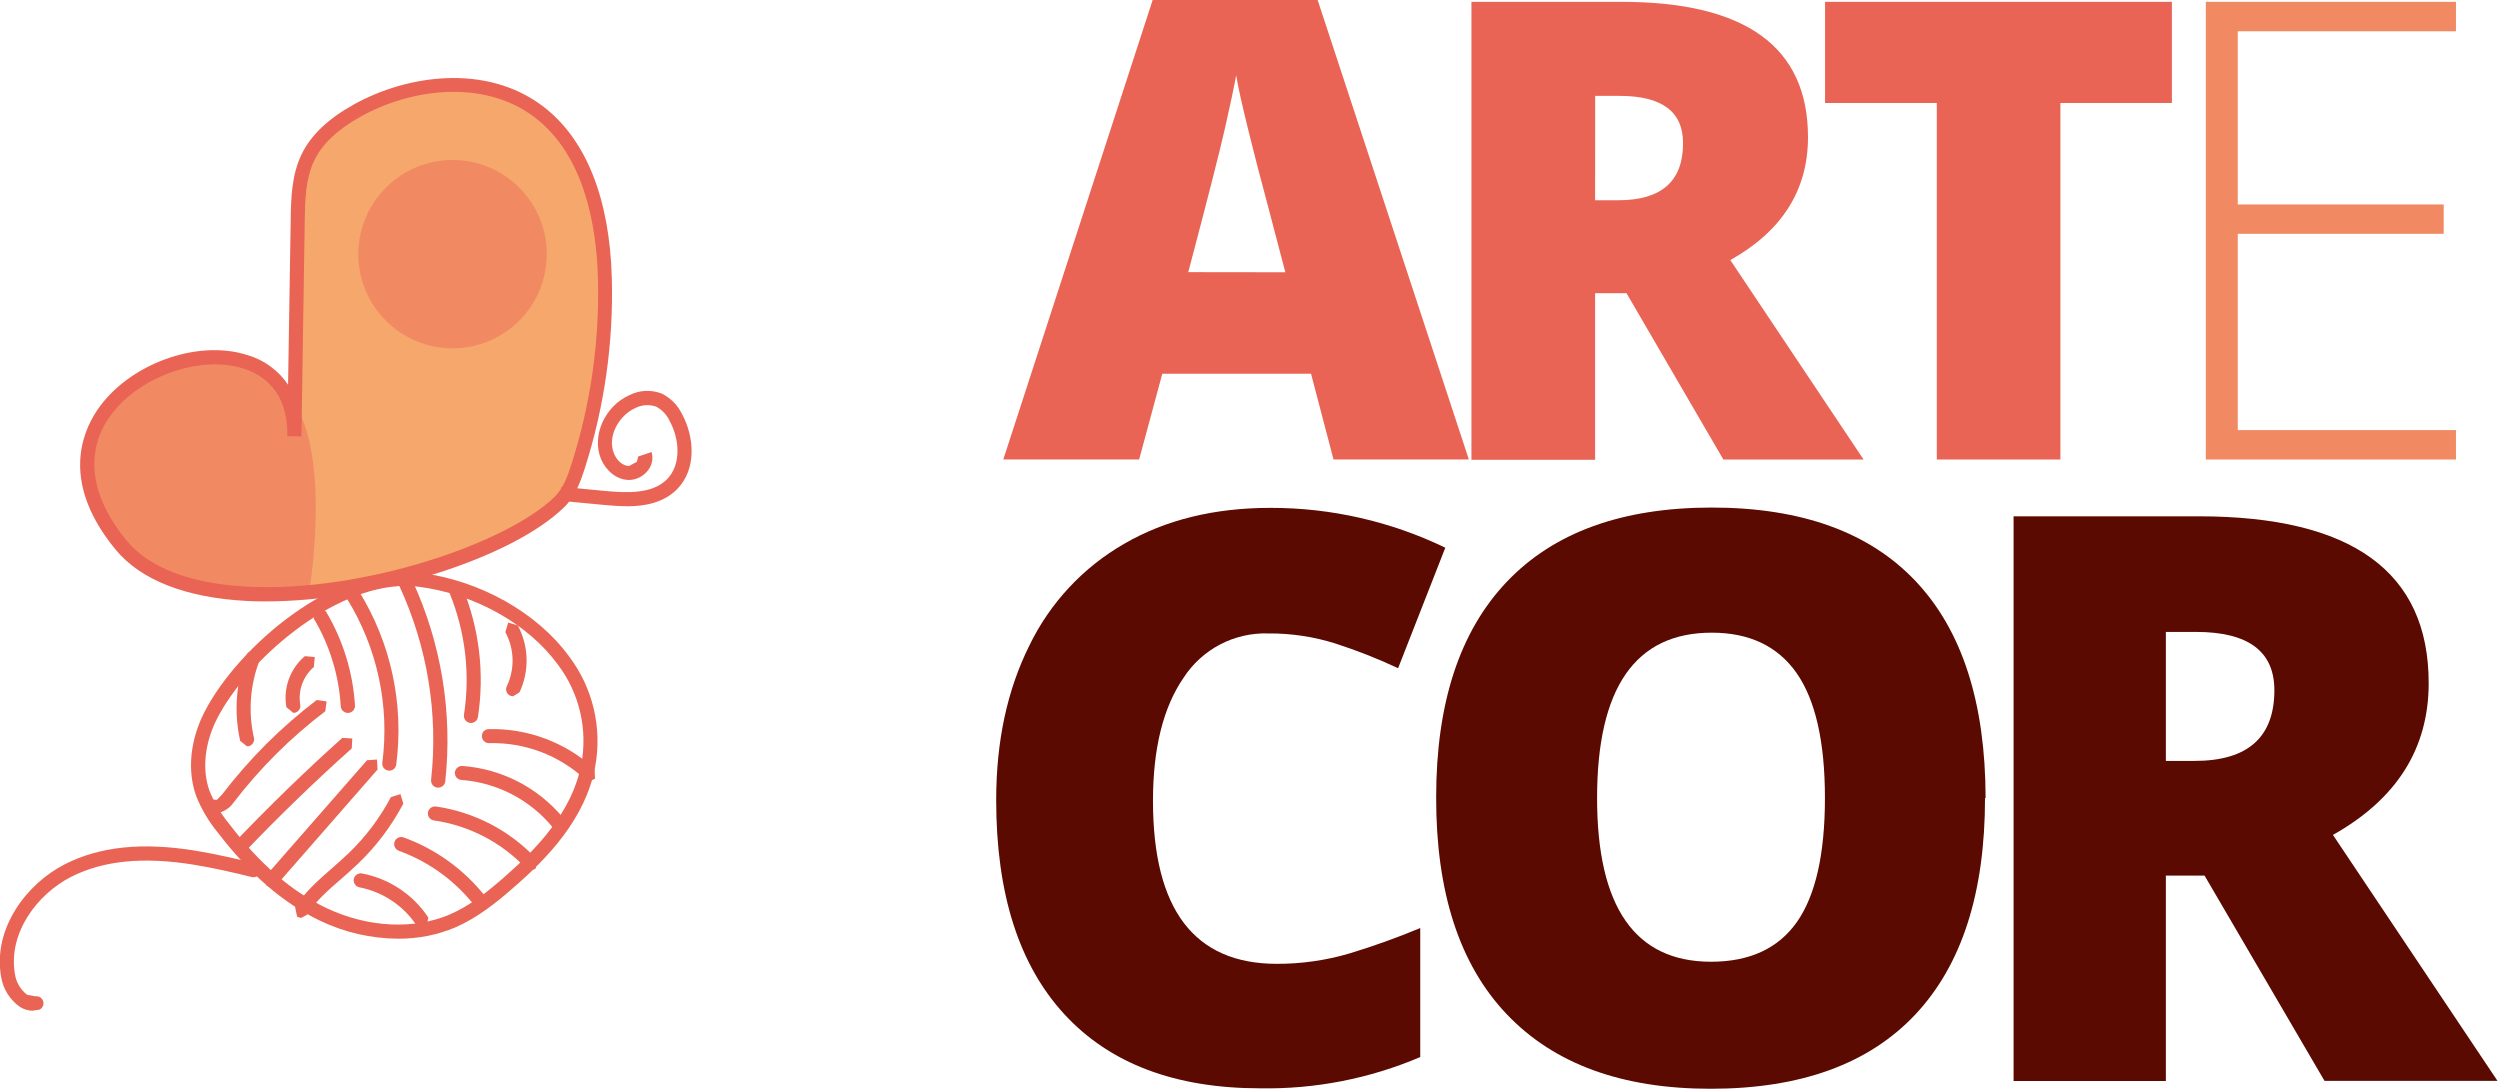 <svg width="394" height="172" viewBox="0 0 394 172" fill="none" xmlns="http://www.w3.org/2000/svg">
<g clip-path="url(#clip0_203_2170)">
<path d="M47.445 91.983V30.989C47.445 30.989 47.072 19.042 58.694 16.231C70.316 13.419 83.141 11.311 90.094 23.343C97.048 35.374 95.923 61.735 88.175 79.101C88.175 79.101 71.371 92.454 47.459 93.67C23.547 94.885 47.459 91.969 47.459 91.969" fill="#F6A86C"/>
<path d="M48.752 93.093C48.752 93.093 52.851 68.637 44.583 61.468C36.315 54.3 26.886 55.6 19.743 61.468C12.599 67.337 14.765 78.701 14.765 78.701C14.765 78.701 22.323 97.858 48.752 93.129" fill="#F18A63"/>
<path d="M86.178 40.048C86.179 42.985 85.309 45.857 83.677 48.3C82.045 50.743 79.725 52.648 77.01 53.773C74.295 54.898 71.307 55.192 68.425 54.619C65.542 54.047 62.895 52.632 60.816 50.555C58.738 48.478 57.323 45.831 56.75 42.95C56.177 40.069 56.472 37.082 57.597 34.369C58.723 31.655 60.628 29.336 63.072 27.705C65.516 26.073 68.389 25.204 71.328 25.205C75.266 25.207 79.042 26.771 81.826 29.554C84.611 32.337 86.176 36.112 86.178 40.048" fill="#F18A63"/>
<path d="M41.932 94.78C40.864 94.78 39.823 94.78 38.79 94.703C29.291 94.197 22.183 91.414 18.245 86.649C9.738 76.353 12.754 68.461 15.306 64.659C20.165 57.434 30.999 53.414 38.937 55.944C41.578 56.695 43.867 58.355 45.399 60.632L45.813 34.685C45.863 31.375 45.933 27.608 47.543 24.298C49.005 21.305 51.67 18.747 55.72 16.491C64.157 11.768 76.602 10.011 85.503 16.701C92.309 21.818 96.084 31.2 96.422 43.829C96.7 53.995 95.259 64.136 92.161 73.823C91.507 75.875 90.663 78.216 88.941 79.909C80.609 88.061 58.954 94.78 41.939 94.78H41.932ZM33.875 57.427C27.625 57.427 20.587 60.794 17.148 65.861C13.338 71.525 14.336 78.398 19.961 85.201C23.476 89.481 30.043 91.99 38.944 92.454C57.133 93.41 79.913 85.63 87.415 78.293C88.779 76.944 89.475 75.004 90.073 73.12C93.096 63.664 94.503 53.766 94.235 43.843C94.01 35.536 92.084 24.383 84.195 18.437C76.096 12.351 64.614 14.031 56.824 18.388C53.133 20.454 50.784 22.689 49.533 25.289C48.127 28.164 48.077 31.663 48.028 34.749L47.508 68.784L45.286 68.742C45.399 61.764 41.553 59.079 38.312 58.06C36.882 57.629 35.396 57.416 33.903 57.427" fill="#E96454"/>
<path d="M98.7 79.776C97.476 79.776 96.246 79.677 95.051 79.565L88.273 78.918L88.491 76.719L95.262 77.365C98.819 77.703 102.792 77.871 105.105 75.545C107.418 73.219 107.081 69.185 105.569 66.409C105.131 65.417 104.374 64.601 103.417 64.09C102.881 63.899 102.31 63.82 101.742 63.859C101.173 63.898 100.619 64.053 100.113 64.315C97.589 65.439 95.627 68.756 96.773 71.504C97.146 72.425 98.053 73.43 99.143 73.444L100.373 72.783L100.577 71.947L102.686 71.244C102.832 71.727 102.859 72.237 102.766 72.732C102.673 73.227 102.462 73.693 102.152 74.09C101.798 74.569 101.337 74.958 100.806 75.228C100.275 75.498 99.689 75.64 99.094 75.643C96.984 75.601 95.395 73.957 94.72 72.34C93.209 68.707 95.304 63.998 99.206 62.27C99.993 61.873 100.856 61.647 101.737 61.608C102.618 61.568 103.497 61.714 104.317 62.038C105.731 62.748 106.863 63.914 107.531 65.348C109.366 68.756 109.886 73.907 106.68 77.126C104.571 79.235 101.66 79.797 98.7 79.797" fill="#E96454"/>
<path d="M34.036 128.19C33.758 128.191 33.483 128.134 33.228 128.021C32.974 127.908 32.746 127.743 32.56 127.536L32.637 125.976L34.198 126.047L35.049 125.154C39.319 119.57 44.318 114.583 49.912 110.325L51.466 110.536L51.269 112.089C45.825 116.221 40.961 121.064 36.807 126.489C36.497 126.936 36.1 127.315 35.64 127.604C35.179 127.893 34.665 128.085 34.128 128.169L34.036 128.19Z" fill="#E96454"/>
<path d="M37.918 134.487L37.151 134.185L37.109 132.611C42.488 126.988 48.148 121.486 53.948 116.292L55.523 116.383L55.432 117.951C49.673 123.102 44.049 128.548 38.719 134.114L37.918 134.459" fill="#E96454"/>
<path d="M42.741 139.863L42.01 139.589L41.904 138.022L57.843 119.813L59.404 119.701L59.509 121.268L43.584 139.484L42.741 139.863Z" fill="#E96454"/>
<path d="M47.444 144.67L46.833 144.487L46.509 142.962C48.098 140.524 50.278 138.626 52.38 136.785C53.231 136.04 54.089 135.281 54.904 134.508C57.601 131.922 59.865 128.92 61.612 125.618L63.109 125.154L63.566 126.651C61.712 130.162 59.308 133.353 56.444 136.103C55.593 136.912 54.721 137.685 53.843 138.458C51.733 140.271 49.793 141.972 48.373 144.171L47.444 144.67Z" fill="#E96454"/>
<path d="M66.569 146.322L65.641 145.83C64.611 144.288 63.286 142.966 61.743 141.938C60.199 140.911 58.468 140.198 56.648 139.842C56.359 139.783 56.104 139.613 55.937 139.369C55.77 139.125 55.705 138.826 55.755 138.535C55.813 138.247 55.982 137.994 56.225 137.829C56.469 137.665 56.767 137.603 57.056 137.656C59.172 138.06 61.187 138.882 62.981 140.074C64.775 141.266 66.313 142.805 67.504 144.6L67.194 146.167L66.583 146.343" fill="#E96454"/>
<path d="M75.631 143.124L74.76 142.688C71.673 138.77 67.552 135.791 62.863 134.086C62.584 133.987 62.355 133.78 62.228 133.512C62.1 133.244 62.085 132.936 62.185 132.656C62.285 132.377 62.491 132.148 62.76 132.021C63.028 131.894 63.336 131.878 63.615 131.978C68.7 133.827 73.166 137.06 76.51 141.311L76.32 142.864L75.617 143.103" fill="#E96454"/>
<path d="M83.682 137.165L82.866 136.813C79.026 132.746 73.921 130.098 68.382 129.3C68.238 129.28 68.099 129.231 67.973 129.156C67.848 129.082 67.738 128.984 67.65 128.867C67.563 128.75 67.499 128.617 67.463 128.476C67.427 128.334 67.419 128.187 67.44 128.042C67.49 127.755 67.649 127.497 67.883 127.322C68.117 127.147 68.409 127.068 68.699 127.101C74.74 127.975 80.306 130.868 84.49 135.309L84.441 136.876L83.682 137.179" fill="#E96454"/>
<path d="M87.963 130.79L87.099 130.383C85.331 128.232 83.146 126.462 80.674 125.179C78.203 123.896 75.497 123.127 72.721 122.919C72.575 122.91 72.433 122.873 72.303 122.809C72.172 122.745 72.056 122.656 71.96 122.547C71.864 122.438 71.79 122.311 71.743 122.173C71.697 122.036 71.677 121.891 71.687 121.746C71.71 121.455 71.846 121.184 72.065 120.992C72.284 120.799 72.57 120.699 72.861 120.713C75.944 120.938 78.95 121.788 81.695 123.209C84.439 124.631 86.866 126.596 88.828 128.984L88.659 130.544L87.956 130.79" fill="#E96454"/>
<path d="M92.956 123.102L92.196 122.807C88.093 119.012 82.668 116.971 77.08 117.121C76.786 117.125 76.503 117.014 76.29 116.812C76.077 116.61 75.952 116.332 75.941 116.039C75.935 115.894 75.959 115.749 76.01 115.612C76.061 115.476 76.139 115.352 76.24 115.246C76.34 115.141 76.46 115.057 76.594 114.998C76.727 114.94 76.871 114.909 77.016 114.908C83.184 114.758 89.168 117.008 93.708 121.183L93.771 122.737L92.956 123.102" fill="#E96454"/>
<path d="M54.813 112.356C54.529 112.355 54.257 112.246 54.051 112.052C53.844 111.858 53.72 111.592 53.702 111.309C53.412 106.42 51.95 101.672 49.441 97.465L49.821 95.94L51.346 96.326C54.047 100.842 55.624 105.939 55.945 111.19C55.958 111.482 55.857 111.767 55.663 111.985C55.468 112.203 55.196 112.337 54.904 112.356H54.834" fill="#E96454"/>
<path d="M61.352 121.45H61.211C60.919 121.412 60.655 121.259 60.475 121.026C60.296 120.793 60.217 120.498 60.255 120.207C61.429 111.204 59.46 102.071 54.679 94.351L55.045 92.819L56.571 93.178C61.617 101.336 63.693 110.984 62.448 120.495C62.414 120.761 62.284 121.006 62.082 121.183C61.88 121.36 61.62 121.458 61.352 121.457" fill="#E96454"/>
<path d="M69.05 124.135H68.931C68.638 124.101 68.371 123.955 68.186 123.726C68 123.497 67.912 123.205 67.94 122.912C69.084 112.493 67.368 101.958 62.976 92.44C62.861 92.174 62.855 91.873 62.959 91.603C63.063 91.333 63.269 91.114 63.532 90.993C63.795 90.871 64.096 90.858 64.369 90.955C64.642 91.052 64.866 91.252 64.994 91.512C69.552 101.391 71.343 112.321 70.175 123.137C70.144 123.409 70.015 123.659 69.812 123.842C69.608 124.025 69.345 124.126 69.072 124.128" fill="#E96454"/>
<path d="M80.869 109.742L80.384 109.637C80.12 109.508 79.917 109.279 79.821 109.001C79.725 108.723 79.743 108.419 79.871 108.154C80.507 106.815 80.818 105.346 80.779 103.865C80.74 102.383 80.352 100.932 79.646 99.629L80.089 98.118L81.601 98.561C82.466 100.175 82.941 101.969 82.989 103.799C83.037 105.63 82.655 107.446 81.875 109.103L80.869 109.728" fill="#E96454"/>
<path d="M46.221 112.349L45.131 111.45C44.874 109.972 45.007 108.453 45.518 107.043C46.028 105.633 46.898 104.381 48.042 103.41L49.61 103.551L49.469 105.111C48.632 105.832 47.994 106.756 47.617 107.795C47.24 108.834 47.137 109.952 47.318 111.042C47.344 111.186 47.342 111.333 47.312 111.476C47.281 111.618 47.223 111.754 47.14 111.874C47.057 111.994 46.951 112.097 46.828 112.176C46.706 112.255 46.569 112.309 46.425 112.335H46.221" fill="#E96454"/>
<path d="M38.937 117.634L37.854 116.763C36.837 112.254 37.185 107.545 38.853 103.234C38.969 102.973 39.181 102.766 39.446 102.657C39.71 102.549 40.007 102.546 40.273 102.65C40.539 102.754 40.755 102.957 40.876 103.217C40.996 103.476 41.012 103.772 40.92 104.043C39.41 107.941 39.097 112.201 40.02 116.278C40.053 116.42 40.058 116.567 40.033 116.711C40.009 116.855 39.957 116.993 39.879 117.117C39.801 117.24 39.7 117.347 39.58 117.431C39.461 117.515 39.326 117.575 39.183 117.606H38.937" fill="#E96454"/>
<path d="M74.225 113.931H74.056C73.766 113.882 73.505 113.722 73.33 113.485C73.156 113.247 73.081 112.951 73.121 112.659C74.118 106.192 73.34 99.575 70.871 93.515C70.782 93.248 70.799 92.956 70.916 92.7C71.034 92.444 71.245 92.243 71.506 92.136C71.767 92.03 72.059 92.027 72.323 92.127C72.586 92.228 72.801 92.425 72.924 92.679C75.548 99.112 76.376 106.136 75.322 113.003C75.282 113.264 75.149 113.502 74.947 113.674C74.746 113.846 74.49 113.939 74.225 113.938" fill="#E96454"/>
<path d="M5.224 159.295C4.475 159.298 3.741 159.08 3.115 158.67C2.331 158.113 1.667 157.405 1.161 156.588C0.655 155.771 0.318 154.861 0.169 153.912C-1.153 146.315 4.212 139.259 10.202 136.216C15.686 133.405 22.436 132.702 30.823 134.072C34.079 134.606 37.327 135.379 40.21 136.061C40.352 136.094 40.486 136.155 40.604 136.24C40.722 136.326 40.822 136.433 40.898 136.558C40.974 136.682 41.024 136.82 41.046 136.964C41.068 137.108 41.061 137.255 41.025 137.396C40.957 137.683 40.778 137.93 40.528 138.086C40.278 138.241 39.977 138.291 39.69 138.226C36.877 137.523 33.643 136.778 30.465 136.265C22.562 135 16.262 135.618 11.207 138.191C5.948 140.861 1.223 146.989 2.355 153.525C2.553 154.825 3.249 155.997 4.296 156.793L5.597 157.018C5.86 156.984 6.127 157.044 6.349 157.19C6.571 157.335 6.734 157.555 6.808 157.81C6.882 158.065 6.862 158.337 6.752 158.579C6.642 158.821 6.449 159.015 6.208 159.126L5.189 159.267" fill="#E96454"/>
<path d="M62.716 147.938C58.483 147.912 54.308 146.952 50.489 145.127C44.66 142.358 39.387 137.804 34.318 131.198C32.881 129.46 31.727 127.505 30.901 125.407C29.495 121.457 29.959 116.65 32.216 112.23C37.482 101.927 52.964 88.575 66.224 90.282C75.638 91.477 84.638 96.53 89.693 103.459C91.551 105.916 92.875 108.733 93.581 111.731C94.287 114.728 94.359 117.84 93.792 120.867C92.26 129.076 86.178 135.337 80.975 139.842C78.275 142.218 75.294 144.614 71.743 146.167C68.885 147.361 65.814 147.964 62.716 147.938V147.938ZM63.932 92.341C52.247 92.341 38.804 104.289 34.227 113.228C32.244 117.1 31.808 121.275 33.024 124.648C33.784 126.527 34.827 128.279 36.118 129.842C40.934 136.167 45.961 140.496 51.445 143.11C57.921 146.181 65.191 146.561 70.879 144.122C74.134 142.716 76.946 140.454 79.505 138.205C84.427 133.911 90.207 128 91.613 120.431C92.125 117.707 92.062 114.906 91.429 112.207C90.796 109.509 89.606 106.972 87.936 104.759C83.218 98.301 74.809 93.599 65.978 92.468C65.299 92.383 64.616 92.341 63.932 92.341" fill="#E96454"/>
</g>
<g clip-path="url(#clip1_203_2170)">
<path d="M210.16 72.41L206.62 58.9H183.18L179.53 72.41H158.12L181.66 -7.62939e-06H207.66L231.49 72.41H210.16ZM202.57 42.91L199.46 31.07C198.74 28.45 197.86 25.047 196.82 20.86C195.78 16.673 195.113 13.673 194.82 11.86C194.52 13.53 193.94 16.3 193.07 20.15C192.2 24 190.26 31.58 187.27 42.89L202.57 42.91Z" fill="#E96454"/>
<path d="M251.39 46.21V72.46H231.9V0.29H255.53C275.13 0.29 284.933 7.397 284.94 21.61C284.94 29.95 280.86 36.41 272.7 40.99L293.7 72.42H271.6L256.34 46.21H251.39ZM251.39 31.56H255.04C261.853 31.56 265.257 28.56 265.25 22.56C265.25 17.593 261.917 15.11 255.25 15.11H251.4L251.39 31.56Z" fill="#E96454"/>
<path d="M324.72 72.42H305.24V16.23H287.63V0.29H342.29V16.23H324.72V72.42Z" fill="#E96454"/>
<path d="M387.06 72.42H347.64V0.29H387.06V4.93H352.67V32.22H385.13V36.85H352.67V67.78H387.06V72.42Z" fill="#F18A63"/>
<path d="M199.91 99.83C197.264 99.741 194.639 100.339 192.293 101.566C189.946 102.793 187.957 104.606 186.52 106.83C183.313 111.497 181.71 117.96 181.71 126.22C181.71 143.34 188.22 151.9 201.24 151.9C205.116 151.908 208.972 151.355 212.69 150.26C216.468 149.115 220.186 147.78 223.83 146.26V166.59C215.87 169.986 207.283 171.665 198.63 171.52C185.203 171.52 174.907 167.627 167.74 159.84C160.573 152.053 156.993 140.793 157 126.06C157 116.847 158.737 108.75 162.21 101.77C165.473 95.016 170.702 89.408 177.21 85.68C183.717 81.92 191.383 80.04 200.21 80.04C209.757 80.021 219.183 82.169 227.78 86.32L220.34 105.31C217.135 103.807 213.839 102.508 210.47 101.42C207.048 100.339 203.478 99.802 199.89 99.83" fill="#5A0A00"/>
<path d="M312.84 125.76C312.84 140.727 309.173 152.107 301.84 159.9C294.507 167.693 283.753 171.59 269.58 171.59C255.62 171.59 244.917 167.677 237.47 159.85C230.023 152.023 226.313 140.62 226.34 125.64C226.34 110.82 230.043 99.51 237.45 91.71C244.857 83.91 255.617 80.003 269.73 79.99C283.89 79.99 294.623 83.867 301.93 91.62C309.237 99.373 312.903 110.753 312.93 125.76H312.84ZM251.7 125.76C251.7 142.96 257.683 151.563 269.65 151.57C275.743 151.57 280.26 149.48 283.2 145.3C286.13 141.11 287.61 134.61 287.61 125.76C287.61 116.91 286.11 110.31 283.14 106.07C280.17 101.83 275.7 99.71 269.77 99.71C257.73 99.71 251.707 108.393 251.7 125.76Z" fill="#5A0A00"/>
<path d="M341.34 138V170.37H317.34V81.37H346.49C370.677 81.37 382.767 90.133 382.76 107.66C382.76 117.96 377.73 125.933 367.67 131.58L393.6 170.34H366.34L347.44 138H341.34ZM341.34 119.92H345.85C354.243 119.92 358.44 116.207 358.44 108.78C358.44 102.653 354.323 99.59 346.09 99.59H341.34V119.92Z" fill="#5A0A00"/>
</g>
<defs>
<clipPath id="clip0_203_2170">
<rect width="109" height="147" fill="white" transform="translate(0 12.295)"/>
</clipPath>
<clipPath id="clip1_203_2170">
<rect width="236.57" height="171.59" fill="white" transform="translate(157)"/>
</clipPath>
</defs>
</svg>
